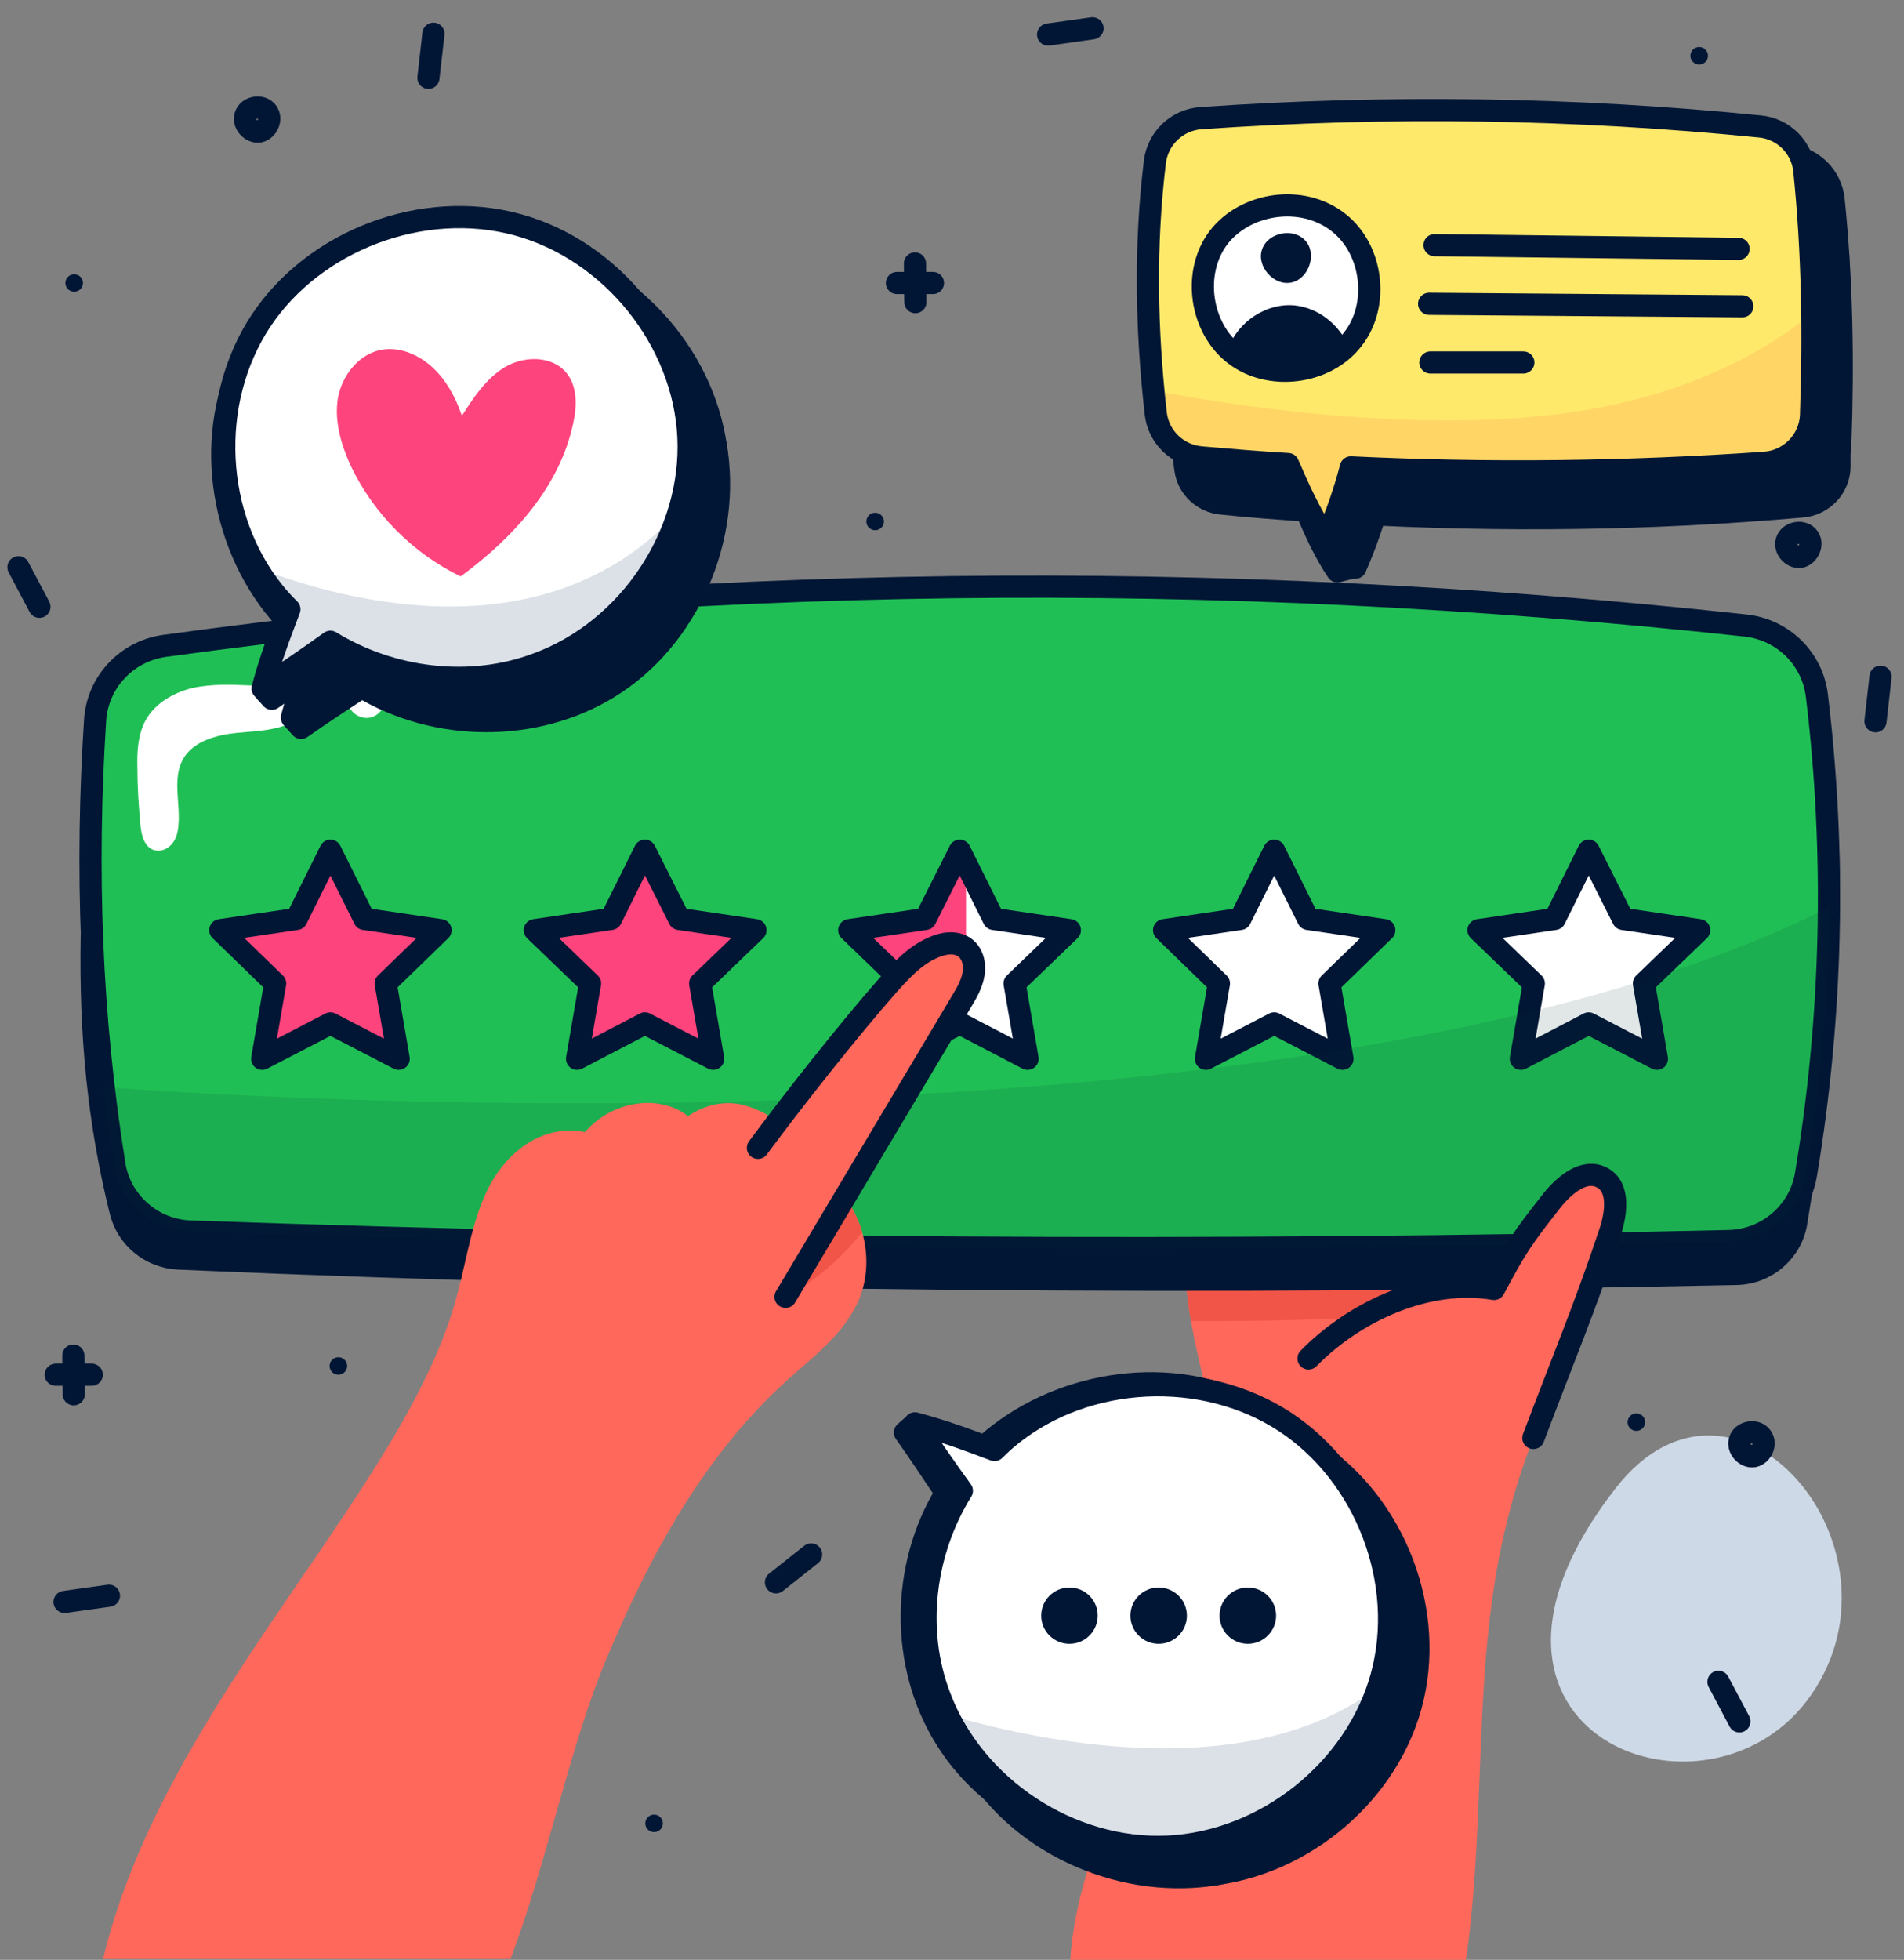 <svg width="103" height="106" viewBox="0 0 103 106" fill="none" xmlns="http://www.w3.org/2000/svg">
<rect x="0" y="0" width="103" height="106" fill="#808080" stroke="none"/>
<path d="M87.414 80.473C93.801 72.302 103.496 83.602 98.014 91.615C92.555 99.629 76.994 93.844 87.414 80.473Z" fill="#CED9E7"/>
<path d="M95.227 77.637C94.91 77.322 94.253 77.457 94.117 77.907C93.981 78.334 94.412 78.83 94.865 78.762C95.318 78.672 95.612 78.019 95.227 77.637Z" stroke="#011635" stroke-width="1.2" stroke-miterlimit="10" stroke-linecap="round" stroke-linejoin="round"/>
<path d="M14.387 5.988C14.07 5.673 13.413 5.808 13.277 6.258C13.142 6.686 13.572 7.181 14.025 7.114C14.478 7.024 14.772 6.371 14.387 5.988Z" stroke="#011635" stroke-width="1.2" stroke-miterlimit="10" stroke-linecap="round" stroke-linejoin="round"/>
<path d="M97.764 28.992C97.447 28.677 96.79 28.812 96.654 29.262C96.519 29.69 96.949 30.185 97.402 30.118C97.832 30.027 98.149 29.375 97.764 28.992Z" stroke="#011635" stroke-width="1.2" stroke-miterlimit="10" stroke-linecap="round" stroke-linejoin="round"/>
<path d="M3.967 73.316C3.967 74.014 3.989 74.712 3.989 75.41" stroke="#011635" stroke-width="1.2" stroke-miterlimit="10" stroke-linecap="round" stroke-linejoin="round"/>
<path d="M3.016 74.352C3.672 74.352 4.307 74.352 4.964 74.352" stroke="#011635" stroke-width="1.2" stroke-miterlimit="10" stroke-linecap="round" stroke-linejoin="round"/>
<path d="M49.496 14.248C49.496 14.946 49.519 15.644 49.519 16.341" stroke="#011635" stroke-width="1.2" stroke-miterlimit="10" stroke-linecap="round" stroke-linejoin="round"/>
<path d="M48.522 15.307C49.178 15.307 49.813 15.307 50.469 15.307" stroke="#011635" stroke-width="1.2" stroke-miterlimit="10" stroke-linecap="round" stroke-linejoin="round"/>
<path d="M1 30.68L2.133 32.818" stroke="#011635" stroke-width="1.2" stroke-miterlimit="10" stroke-linecap="round" stroke-linejoin="round"/>
<path d="M92.963 90.963L94.095 93.101" stroke="#011635" stroke-width="1.2" stroke-miterlimit="10" stroke-linecap="round" stroke-linejoin="round"/>
<path d="M43.879 84.074L41.977 85.582" stroke="#011635" stroke-width="1.2" stroke-miterlimit="10" stroke-linecap="round" stroke-linejoin="round"/>
<path d="M59.1 1.531L56.699 1.869" stroke="#011635" stroke-width="1.2" stroke-miterlimit="10" stroke-linecap="round" stroke-linejoin="round"/>
<path d="M5.893 86.305L3.492 86.642" stroke="#011635" stroke-width="1.2" stroke-miterlimit="10" stroke-linecap="round" stroke-linejoin="round"/>
<path d="M101.729 36.602L101.457 39.01" stroke="#011635" stroke-width="1.2" stroke-miterlimit="10" stroke-linecap="round" stroke-linejoin="round"/>
<path d="M23.448 1.824L23.176 4.21" stroke="#011635" stroke-width="1.2" stroke-miterlimit="10" stroke-linecap="round" stroke-linejoin="round"/>
<path d="M47.343 28.678C47.606 28.678 47.819 28.466 47.819 28.205C47.819 27.944 47.606 27.732 47.343 27.732C47.08 27.732 46.867 27.944 46.867 28.205C46.867 28.466 47.08 28.678 47.343 28.678Z" fill="#011635"/>
<path d="M91.921 3.488C92.184 3.488 92.397 3.277 92.397 3.016C92.397 2.755 92.184 2.543 91.921 2.543C91.658 2.543 91.445 2.755 91.445 3.016C91.445 3.277 91.658 3.488 91.921 3.488Z" fill="#011635"/>
<path d="M88.522 77.391C88.785 77.391 88.998 77.179 88.998 76.918C88.998 76.657 88.785 76.445 88.522 76.445C88.26 76.445 88.047 76.657 88.047 76.918C88.047 77.179 88.26 77.391 88.522 77.391Z" fill="#011635"/>
<path d="M35.384 99.09C35.647 99.09 35.859 98.878 35.859 98.617C35.859 98.356 35.647 98.144 35.384 98.144C35.121 98.144 34.908 98.356 34.908 98.617C34.908 98.878 35.121 99.09 35.384 99.09Z" fill="#011635"/>
<path d="M18.306 74.352C18.568 74.352 18.781 74.14 18.781 73.879C18.781 73.618 18.568 73.406 18.306 73.406C18.043 73.406 17.83 73.618 17.83 73.879C17.83 74.14 18.043 74.352 18.306 74.352Z" fill="#011635"/>
<path d="M4.013 15.779C4.275 15.779 4.488 15.568 4.488 15.307C4.488 15.046 4.275 14.834 4.013 14.834C3.75 14.834 3.537 15.046 3.537 15.307C3.537 15.568 3.75 15.779 4.013 15.779Z" fill="#011635"/>
<path d="M57.898 105.999H79.303C80.459 98.053 79.575 89.815 81.591 82.026C81.954 80.563 82.429 79.145 82.95 77.749V65.166L64.558 65.594C63.176 70.006 65.6 74.643 65.894 79.257C66.551 88.621 58.51 96.703 57.898 105.999Z" fill="#FF685B"/>
<path d="M64.423 71.446C68.455 71.469 76.519 71.379 82.951 70.411V65.166L64.559 65.594C63.97 67.507 64.083 69.465 64.423 71.446Z" fill="#F05548"/>
<path d="M4.964 50.648C4.874 55.983 5.327 60.687 6.527 65.527C6.89 66.968 8.158 68.003 9.676 68.071C37.785 69.286 65.759 69.489 93.914 68.903C95.545 68.881 96.927 67.688 97.176 66.09C98.263 59.449 99.079 52.696 98.897 45.988L4.964 50.648Z" fill="#011635" stroke="#011635" stroke-width="1.2" stroke-miterlimit="10" stroke-linecap="round" stroke-linejoin="round"/>
<path d="M97.697 63.524C99.124 54.97 99.328 46.213 98.286 37.615C98.037 35.611 96.451 34.058 94.435 33.833C65.669 30.704 37.015 31.064 8.883 34.936C6.845 35.228 5.282 36.894 5.146 38.943C4.625 46.979 4.897 54.925 6.188 62.983C6.505 65.009 8.249 66.54 10.31 66.608C37.808 67.576 65.352 67.778 93.507 67.125C95.59 67.08 97.357 65.572 97.697 63.524Z" fill="#20BF55"/>
<path d="M13.571 37.074C12.529 37.029 11.442 36.984 10.422 37.209C9.403 37.456 8.406 38.019 7.885 38.942C7.455 39.73 7.41 40.653 7.432 41.531C7.432 42.544 7.5 43.557 7.591 44.57C7.636 45.133 7.795 45.83 8.361 45.988C8.701 46.078 9.086 45.92 9.312 45.628C9.539 45.358 9.63 44.997 9.652 44.637C9.765 43.422 9.312 42.116 9.901 41.058C10.445 40.09 11.691 39.753 12.801 39.64C13.911 39.528 15.111 39.528 16.062 38.92C16.402 38.695 16.742 38.334 16.697 37.929C16.629 37.389 15.994 37.141 15.451 37.119C14.907 37.096 14.341 37.096 13.571 37.074Z" fill="white"/>
<path d="M19.914 38.829C19.393 38.874 18.872 38.469 18.804 37.951C18.736 37.433 19.144 36.916 19.665 36.826C20.186 36.736 20.73 37.118 20.82 37.636C20.911 38.109 20.571 38.761 19.914 38.829Z" fill="white"/>
<path d="M97.697 63.524C99.124 54.97 99.328 46.213 98.286 37.615C98.037 35.611 96.451 34.058 94.435 33.833C65.669 30.704 37.015 31.064 8.883 34.936C6.845 35.228 5.282 36.894 5.146 38.943C4.625 46.979 4.897 54.925 6.188 62.983C6.505 65.009 8.249 66.54 10.31 66.608C37.808 67.576 65.352 67.778 93.507 67.125C95.59 67.08 97.357 65.572 97.697 63.524Z" stroke="#011635" stroke-width="1.2" stroke-miterlimit="10" stroke-linecap="round" stroke-linejoin="round"/>
<path d="M51.919 55.352L48.227 57.265L48.929 53.191L45.94 50.309L50.062 49.701L51.919 46.01L53.754 49.701L57.876 50.309L54.886 53.191L55.589 57.265L51.919 55.352Z" fill="#FD447D"/>
<path d="M53.753 49.702L52.258 46.685V55.532L55.587 57.265L54.885 53.191L57.875 50.31L53.753 49.702Z" fill="white"/>
<path d="M51.919 55.352L48.227 57.265L48.929 53.191L45.94 50.309L50.062 49.701L51.919 46.01L53.754 49.701L57.876 50.309L54.886 53.191L55.589 57.265L51.919 55.352Z" stroke="#011635" stroke-width="1.2" stroke-miterlimit="10" stroke-linecap="round" stroke-linejoin="round"/>
<path d="M34.887 55.352L31.217 57.265L31.92 53.191L28.93 50.309L33.052 49.701L34.887 46.01L36.744 49.701L40.867 50.309L37.877 53.191L38.579 57.265L34.887 55.352Z" fill="#FD447D"/>
<path d="M34.887 55.352L31.217 57.265L31.92 53.191L28.93 50.309L33.052 49.701L34.887 46.01L36.744 49.701L40.867 50.309L37.877 53.191L38.579 57.265L34.887 55.352Z" stroke="#011635" stroke-width="1.2" stroke-miterlimit="10" stroke-linecap="round" stroke-linejoin="round"/>
<path d="M17.875 55.352L14.183 57.265L14.885 53.191L11.918 50.309L16.04 49.701L17.875 46.01L19.71 49.701L23.832 50.309L20.865 53.191L21.567 57.265L17.875 55.352Z" fill="#FD447D"/>
<path d="M17.875 55.352L14.183 57.265L14.885 53.191L11.918 50.309L16.04 49.701L17.875 46.01L19.71 49.701L23.832 50.309L20.865 53.191L21.567 57.265L17.875 55.352Z" stroke="#011635" stroke-width="1.2" stroke-miterlimit="10" stroke-linecap="round" stroke-linejoin="round"/>
<path d="M68.93 55.352L65.238 57.265L65.94 53.191L62.973 50.309L67.095 49.701L68.93 46.01L70.764 49.701L74.887 50.309L71.92 53.191L72.622 57.265L68.93 55.352Z" fill="white"/>
<path d="M68.93 55.352L65.238 57.265L65.94 53.191L62.973 50.309L67.095 49.701L68.93 46.01L70.764 49.701L74.887 50.309L71.92 53.191L72.622 57.265L68.93 55.352Z" stroke="#011635" stroke-width="1.2" stroke-miterlimit="10" stroke-linecap="round" stroke-linejoin="round"/>
<path d="M85.942 55.352L82.272 57.265L82.974 53.191L79.984 50.309L84.107 49.701L85.942 46.01L87.799 49.701L91.921 50.309L88.931 53.191L89.634 57.265L85.942 55.352Z" fill="white"/>
<path d="M85.942 55.352L82.272 57.265L82.974 53.191L79.984 50.309L84.107 49.701L85.942 46.01L87.799 49.701L91.921 50.309L88.931 53.191L89.634 57.265L85.942 55.352Z" stroke="#011635" stroke-width="1.2" stroke-miterlimit="10" stroke-linecap="round" stroke-linejoin="round"/>
<path opacity="0.12" d="M93.505 67.125C95.589 67.08 97.356 65.572 97.696 63.524C98.489 58.752 98.919 53.912 98.942 49.072C71.24 62.938 14.907 59.472 5.598 58.797C5.756 60.192 5.96 61.588 6.187 62.961C6.504 64.987 8.248 66.518 10.309 66.585C37.807 67.598 65.35 67.778 93.505 67.125Z" fill="#013532"/>
<path d="M70.787 73.473C73.324 70.885 77.265 69.106 80.821 69.714C82.045 67.418 82.339 66.99 83.947 64.942C84.627 64.087 85.714 63.164 86.688 63.704C87.617 64.222 87.436 65.595 87.118 66.585C85.691 70.862 84.536 73.563 82.951 77.773" fill="#FF685B"/>
<path d="M70.787 73.473C73.324 70.885 77.265 69.106 80.821 69.714C82.045 67.418 82.339 66.99 83.947 64.942C84.627 64.087 85.714 63.164 86.688 63.704C87.617 64.222 87.436 65.595 87.118 66.585C85.691 70.862 84.536 73.563 82.951 77.773" stroke="#011635" stroke-width="1.2" stroke-miterlimit="10" stroke-linecap="round" stroke-linejoin="round"/>
<path d="M45.124 64.13L42.225 60.799C41.568 60.236 40.526 59.741 39.666 59.673C38.805 59.606 37.922 59.876 37.219 60.371C36.404 59.718 35.317 59.538 34.297 59.718C33.278 59.898 32.327 60.438 31.647 61.226C29.36 60.776 27.48 62.284 26.506 64.085C25.554 65.886 25.282 67.957 24.761 69.915C22.043 80.563 8.928 91.93 5.576 105.954H27.615C29.563 100.822 30.832 94.406 32.803 89.724C35.136 84.164 38.08 78.717 42.565 74.665C43.969 73.404 45.532 72.234 46.348 70.546C47.367 68.475 46.846 65.751 45.124 64.13Z" fill="#FF685B"/>
<path d="M41.975 65.932C41.953 66.067 42.474 70.141 42.474 70.141C44.399 69.173 45.849 67.62 46.641 66.652C46.37 65.707 45.871 64.806 45.146 64.131L44.399 63.275C43.13 64.558 41.975 65.841 41.975 65.932Z" fill="#F05548"/>
<path d="M41.002 62.082C42.882 59.539 45.917 55.69 48.001 53.326C48.726 52.516 49.473 51.683 50.47 51.255C51.014 51.008 51.67 50.895 52.169 51.233C52.622 51.548 52.758 52.156 52.667 52.673C52.577 53.214 52.305 53.686 52.033 54.136C48.862 59.471 45.668 64.806 42.497 70.141" fill="#FF685B"/>
<path d="M41.002 62.082C42.882 59.539 45.917 55.69 48.001 53.326C48.726 52.516 49.473 51.683 50.47 51.255C51.014 51.008 51.67 50.895 52.169 51.233C52.622 51.548 52.758 52.156 52.667 52.673C52.577 53.214 52.305 53.686 52.033 54.136C48.862 59.471 45.668 64.806 42.497 70.141" stroke="#011635" stroke-width="1.2" stroke-miterlimit="10" stroke-linecap="round" stroke-linejoin="round"/>
<path d="M38.713 24.064L14.092 22.713C12.687 27.485 14.409 33.18 18.327 36.286C17.965 36.422 17.625 36.579 17.353 36.804C16.47 37.525 15.813 38.83 15.813 38.83C15.994 39.055 16.108 39.168 16.289 39.37C17.376 38.605 18.486 37.885 19.573 37.164C23.56 39.573 28.905 39.641 32.892 37.209C37.241 34.576 39.596 29.038 38.713 24.064Z" fill="#011635" stroke="#011635" stroke-width="1.2" stroke-miterlimit="10" stroke-linecap="round" stroke-linejoin="round"/>
<path d="M38.827 25.211C38.578 19.989 34.682 15.126 29.585 13.731C24.466 12.335 18.6 14.564 15.7 18.931C12.801 23.32 13.118 29.533 16.402 33.607C16.674 33.945 16.946 34.237 17.241 34.53C16.72 35.903 16.199 37.276 15.791 38.807C17.014 37.997 18.237 37.164 19.46 36.286C22.767 38.312 27.003 38.852 30.65 37.479C35.633 35.656 39.076 30.456 38.827 25.211Z" fill="#011635"/>
<path d="M30.695 37.501C34.342 36.128 37.173 32.932 38.306 29.24C31.148 37.051 20.253 34.125 15.496 32.279C15.768 32.752 16.085 33.202 16.425 33.63C16.697 33.967 16.968 34.26 17.263 34.553C16.742 35.926 16.221 37.299 15.813 38.83C17.036 38.019 18.259 37.186 19.483 36.308C22.812 38.334 27.048 38.875 30.695 37.501Z" fill="#011635"/>
<path d="M38.827 25.211C38.578 19.989 34.682 15.126 29.585 13.731C24.466 12.335 18.6 14.564 15.7 18.931C12.801 23.32 13.118 29.533 16.402 33.607C16.674 33.945 16.946 34.237 17.241 34.53C16.72 35.903 16.199 37.276 15.791 38.807C17.014 37.997 18.237 37.164 19.46 36.286C22.767 38.312 27.003 38.852 30.65 37.479C35.633 35.656 39.076 30.456 38.827 25.211Z" stroke="#011635" stroke-width="1.2" stroke-miterlimit="10" stroke-linecap="round" stroke-linejoin="round"/>
<path d="M26.505 32.753C23.9 31.492 21.771 29.331 20.548 26.742C20.027 25.594 19.664 24.334 19.868 23.096C20.095 21.858 21.023 20.687 22.269 20.485C23.243 20.327 24.262 20.777 24.987 21.453C25.712 22.128 26.21 23.006 26.573 24.064C27.207 23.073 27.887 22.038 28.906 21.43C29.925 20.822 31.398 20.8 32.19 21.7C32.825 22.421 32.802 23.523 32.598 24.446C31.896 27.823 29.45 30.592 26.505 32.753Z" fill="#011635"/>
<path d="M37.129 22.487L12.508 21.137C11.103 25.909 12.825 31.604 16.743 34.71C16.381 34.845 16.041 35.003 15.77 35.228C14.886 35.948 14.229 37.254 14.229 37.254C14.41 37.479 14.524 37.592 14.705 37.794C15.792 37.029 16.902 36.309 17.989 35.588C21.976 37.997 27.321 38.064 31.308 35.633C35.657 32.999 38.013 27.462 37.129 22.487Z" fill="#011635" stroke="#011635" stroke-width="1.2" stroke-miterlimit="10" stroke-linecap="round" stroke-linejoin="round"/>
<path d="M37.241 23.635C36.992 18.412 33.096 13.55 27.999 12.155C22.88 10.759 17.014 12.988 14.114 17.354C11.215 21.744 11.532 27.957 14.817 32.031C15.088 32.369 15.36 32.661 15.655 32.954C15.134 34.327 14.613 35.7 14.205 37.231C15.428 36.42 16.651 35.588 17.874 34.71C21.181 36.736 25.417 37.276 29.064 35.903C34.047 34.079 37.49 28.88 37.241 23.635Z" fill="white"/>
<path d="M29.109 35.925C32.756 34.552 35.587 31.356 36.719 27.664C29.562 35.475 18.667 32.549 13.91 30.703C14.182 31.176 14.499 31.626 14.839 32.053C15.111 32.391 15.383 32.684 15.677 32.976C15.156 34.35 14.635 35.723 14.227 37.253C15.45 36.443 16.674 35.61 17.897 34.732C21.226 36.758 25.462 37.298 29.109 35.925Z" fill="#DBE1E7"/>
<path d="M37.241 23.635C36.992 18.412 33.096 13.55 27.999 12.155C22.88 10.759 17.014 12.988 14.114 17.354C11.215 21.744 11.532 27.957 14.817 32.031C15.088 32.369 15.36 32.661 15.655 32.954C15.134 34.327 14.613 35.7 14.205 37.231C15.428 36.42 16.651 35.588 17.874 34.71C21.181 36.736 25.417 37.276 29.064 35.903C34.047 34.079 37.49 28.88 37.241 23.635Z" stroke="#011635" stroke-width="1.2" stroke-miterlimit="10" stroke-linecap="round" stroke-linejoin="round"/>
<path d="M24.919 31.177C22.314 29.916 20.185 27.755 18.962 25.166C18.441 24.018 18.078 22.758 18.282 21.52C18.509 20.282 19.438 19.111 20.683 18.909C21.657 18.751 22.677 19.201 23.401 19.876C24.126 20.552 24.625 21.43 24.987 22.488C25.621 21.497 26.301 20.462 27.32 19.854C28.339 19.246 29.812 19.224 30.604 20.124C31.239 20.844 31.216 21.947 31.012 22.87C30.31 26.247 27.864 29.015 24.919 31.177Z" fill="#FD447D"/>
<path d="M65.94 101.34L67.299 76.872C62.497 75.476 56.766 77.187 53.64 81.081C53.504 80.721 53.346 80.383 53.119 80.113C52.395 79.236 51.081 78.583 51.081 78.583C50.854 78.763 50.741 78.875 50.537 79.055C51.307 80.136 52.032 81.239 52.757 82.319C50.333 86.281 50.265 91.594 52.712 95.555C55.339 99.877 60.911 102.241 65.94 101.34Z" fill="#011635" stroke="#011635" stroke-width="1.2" stroke-miterlimit="10" stroke-linecap="round" stroke-linejoin="round"/>
<path d="M64.763 101.454C70.018 101.206 74.911 97.335 76.315 92.27C77.719 87.183 75.477 81.353 71.083 78.471C66.666 75.59 60.414 75.905 56.314 79.169C55.975 79.439 55.68 79.709 55.386 80.002C54.004 79.484 52.622 78.966 51.082 78.561C51.898 79.777 52.736 80.992 53.619 82.208C51.58 85.494 51.037 89.704 52.418 93.328C54.276 98.28 59.508 101.702 64.763 101.454Z" fill="#011635"/>
<path d="M76.156 92.809C68.862 98.391 56.948 95.532 52.803 94.294C54.932 98.684 59.825 101.678 64.762 101.452C69.836 101.227 74.57 97.603 76.156 92.809Z" fill="#011635"/>
<path d="M64.763 101.454C70.018 101.206 74.911 97.335 76.315 92.27C77.719 87.183 75.477 81.353 71.083 78.471C66.666 75.59 60.414 75.905 56.314 79.169C55.975 79.439 55.68 79.709 55.386 80.002C54.004 79.484 52.622 78.966 51.082 78.561C51.898 79.777 52.736 80.992 53.619 82.208C51.58 85.494 51.037 89.704 52.418 93.328C54.276 98.28 59.508 101.702 64.763 101.454Z" stroke="#011635" stroke-width="1.2" stroke-miterlimit="10" stroke-linecap="round" stroke-linejoin="round"/>
<path d="M64.265 89.883C64.778 89.883 65.193 89.47 65.193 88.96C65.193 88.45 64.778 88.037 64.265 88.037C63.752 88.037 63.336 88.45 63.336 88.96C63.336 89.47 63.752 89.883 64.265 89.883Z" fill="#011635" stroke="#011635" stroke-width="1.2" stroke-miterlimit="10" stroke-linecap="round" stroke-linejoin="round"/>
<path d="M59.44 89.883C59.953 89.883 60.369 89.47 60.369 88.96C60.369 88.45 59.953 88.037 59.44 88.037C58.928 88.037 58.512 88.45 58.512 88.96C58.512 89.47 58.928 89.883 59.44 89.883Z" fill="#011635" stroke="#011635" stroke-width="1.2" stroke-miterlimit="10" stroke-linecap="round" stroke-linejoin="round"/>
<path d="M69.089 89.883C69.602 89.883 70.017 89.47 70.017 88.96C70.017 88.45 69.602 88.037 69.089 88.037C68.576 88.037 68.16 88.45 68.16 88.96C68.16 89.47 68.576 89.883 69.089 89.883Z" fill="#011635" stroke="#011635" stroke-width="1.2" stroke-miterlimit="10" stroke-linecap="round" stroke-linejoin="round"/>
<path d="M64.356 99.764L65.715 75.296C60.913 73.9 55.182 75.611 52.056 79.505C51.92 79.145 51.762 78.807 51.535 78.537C50.81 77.659 49.497 77.007 49.497 77.007C49.27 77.187 49.157 77.299 48.953 77.479C49.723 78.56 50.448 79.663 51.173 80.743C48.749 84.705 48.681 90.017 51.128 93.979C53.755 98.301 59.327 100.665 64.356 99.764Z" fill="#011635" stroke="#011635" stroke-width="1.2" stroke-miterlimit="10" stroke-linecap="round" stroke-linejoin="round"/>
<path d="M63.177 99.876C68.432 99.628 73.325 95.757 74.729 90.692C76.133 85.605 73.891 79.774 69.497 76.893C65.08 74.012 58.828 74.327 54.728 77.591C54.389 77.861 54.094 78.131 53.8 78.424C52.418 77.906 51.036 77.388 49.496 76.983C50.312 78.199 51.15 79.414 52.033 80.63C49.994 83.916 49.451 88.126 50.833 91.75C52.69 96.702 57.922 100.123 63.177 99.876Z" fill="white"/>
<path d="M74.57 91.234C67.276 96.817 55.362 93.958 51.217 92.72C53.346 97.109 58.239 100.103 63.176 99.878C68.25 99.653 72.984 96.029 74.57 91.234Z" fill="#DBE1E7"/>
<path d="M63.177 99.876C68.432 99.628 73.325 95.757 74.729 90.692C76.133 85.605 73.891 79.774 69.497 76.893C65.08 74.012 58.828 74.327 54.728 77.591C54.389 77.861 54.094 78.131 53.8 78.424C52.418 77.906 51.036 77.388 49.496 76.983C50.312 78.199 51.15 79.414 52.033 80.63C49.994 83.916 49.451 88.126 50.833 91.75C52.69 96.702 57.922 100.123 63.177 99.876Z" stroke="#011635" stroke-width="1.2" stroke-miterlimit="10" stroke-linecap="round" stroke-linejoin="round"/>
<path d="M62.679 88.307C63.192 88.307 63.607 87.894 63.607 87.384C63.607 86.874 63.192 86.461 62.679 86.461C62.166 86.461 61.75 86.874 61.75 87.384C61.75 87.894 62.166 88.307 62.679 88.307Z" fill="#011635" stroke="#011635" stroke-width="1.2" stroke-miterlimit="10" stroke-linecap="round" stroke-linejoin="round"/>
<path d="M57.855 88.307C58.367 88.307 58.783 87.894 58.783 87.384C58.783 86.874 58.367 86.461 57.855 86.461C57.342 86.461 56.926 86.874 56.926 87.384C56.926 87.894 57.342 88.307 57.855 88.307Z" fill="#011635" stroke="#011635" stroke-width="1.2" stroke-miterlimit="10" stroke-linecap="round" stroke-linejoin="round"/>
<path d="M67.503 88.307C68.016 88.307 68.432 87.894 68.432 87.384C68.432 86.874 68.016 86.461 67.503 86.461C66.99 86.461 66.574 86.874 66.574 87.384C66.574 87.894 66.99 88.307 67.503 88.307Z" fill="#011635" stroke="#011635" stroke-width="1.2" stroke-miterlimit="10" stroke-linecap="round" stroke-linejoin="round"/>
<path d="M99.441 13.82L63.721 15.148C63.517 18.57 63.653 21.991 64.128 25.39C64.264 26.381 65.08 27.146 66.099 27.236C67.617 27.394 69.134 27.506 70.674 27.619C71.082 28.609 71.671 29.915 72.351 30.905L73.279 30.658L73.053 27.754C81.139 28.204 89.271 28.114 97.47 27.394C98.626 27.304 99.509 26.358 99.509 25.21L99.441 13.82Z" fill="#011635" stroke="#011635" stroke-width="1.2" stroke-miterlimit="10" stroke-linecap="round" stroke-linejoin="round"/>
<path d="M99.191 10.782C99.055 9.522 98.036 8.531 96.79 8.419C86.71 7.406 76.608 7.271 66.551 7.968C65.26 8.058 64.218 9.049 64.059 10.332C63.516 14.812 63.584 19.314 64.105 23.928C64.24 25.189 65.26 26.202 66.551 26.314C68.114 26.449 69.699 26.584 71.262 26.674C71.829 27.98 72.418 29.308 73.323 30.704C73.867 29.466 74.32 28.16 74.66 26.854C82.112 27.215 89.609 27.125 97.039 26.607C98.398 26.517 99.485 25.414 99.553 24.063C99.712 19.629 99.644 15.194 99.191 10.782Z" fill="#011635"/>
<path d="M99.532 24.04C99.6 22.217 99.622 20.371 99.6 18.525C97.584 20.191 93.121 23.117 85.692 23.995C77.379 24.986 67.707 23.41 63.947 22.69C63.993 23.095 64.038 23.5 64.083 23.905C64.219 25.166 65.238 26.179 66.529 26.291C68.092 26.426 69.678 26.561 71.241 26.651C71.807 27.957 72.396 29.285 73.302 30.681C73.846 29.443 74.299 28.137 74.638 26.832C82.091 27.192 89.588 27.102 97.017 26.584C98.399 26.494 99.486 25.413 99.532 24.04Z" fill="#011635"/>
<path d="M99.191 10.782C99.055 9.522 98.036 8.531 96.79 8.419C86.71 7.406 76.608 7.271 66.551 7.968C65.26 8.058 64.218 9.049 64.059 10.332C63.516 14.812 63.584 19.314 64.105 23.928C64.24 25.189 65.26 26.202 66.551 26.314C68.114 26.449 69.699 26.584 71.262 26.674C71.829 27.98 72.418 29.308 73.323 30.704C73.867 29.466 74.32 28.16 74.66 26.854C82.112 27.215 89.609 27.125 97.039 26.607C98.398 26.517 99.485 25.414 99.553 24.063C99.712 19.629 99.644 15.194 99.191 10.782Z" stroke="#011635" stroke-width="1.2" stroke-miterlimit="10" stroke-linecap="round" stroke-linejoin="round"/>
<path d="M79.191 14.834C84.673 14.902 90.154 14.969 95.636 15.037" stroke="#011635" stroke-width="1.2" stroke-miterlimit="10" stroke-linecap="round" stroke-linejoin="round"/>
<path d="M78.897 18.008C84.537 18.053 90.199 18.098 95.839 18.143" stroke="#011635" stroke-width="1.2" stroke-miterlimit="10" stroke-linecap="round" stroke-linejoin="round"/>
<path d="M78.965 21.182C80.641 21.182 82.317 21.182 83.993 21.182" stroke="#011635" stroke-width="1.2" stroke-miterlimit="10" stroke-linecap="round" stroke-linejoin="round"/>
<path d="M74.004 13.617C75.861 15.081 76.224 18.097 74.751 19.943C73.302 21.811 70.267 22.194 68.387 20.753C66.507 19.312 66.076 16.319 67.503 14.428C68.93 12.559 72.011 12.042 74.004 13.617Z" fill="#011635"/>
<path d="M69.858 15.058C69.541 15.959 70.47 17.039 71.421 16.859C72.373 16.679 72.848 15.328 72.214 14.608C71.58 13.865 70.175 14.135 69.858 15.058Z" fill="#011635"/>
<path d="M68.386 20.755C70.175 22.105 72.961 21.835 74.502 20.237C74.003 19.111 72.893 18.233 71.648 18.099C70.13 17.941 68.59 18.931 68.023 20.417C68.137 20.552 68.25 20.665 68.386 20.755Z" fill="#011635"/>
<path d="M74.004 13.617C75.861 15.081 76.224 18.097 74.751 19.943C73.302 21.811 70.267 22.194 68.387 20.753C66.507 19.312 66.076 16.319 67.503 14.428C68.93 12.559 72.011 12.042 74.004 13.617Z" stroke="#011635" stroke-width="1.2" stroke-miterlimit="10" stroke-linecap="round" stroke-linejoin="round"/>
<path d="M97.607 9.206C97.471 7.945 96.452 6.955 95.206 6.842C85.126 5.83 75.024 5.694 64.967 6.392C63.676 6.482 62.634 7.473 62.475 8.756C61.932 13.235 62 17.737 62.521 22.352C62.657 23.613 63.676 24.625 64.967 24.738C66.53 24.873 68.115 25.008 69.678 25.098C70.245 26.404 70.834 27.732 71.74 29.128C72.283 27.889 72.736 26.584 73.076 25.278C80.528 25.638 88.025 25.548 95.455 25.031C96.814 24.941 97.901 23.838 97.969 22.487C98.128 18.052 98.06 13.618 97.607 9.206Z" fill="#FFE96B"/>
<path d="M97.946 22.464C98.014 20.641 98.036 18.795 98.014 16.949C95.998 18.615 91.536 21.541 84.106 22.419C75.793 23.41 66.121 21.834 62.361 21.114C62.407 21.519 62.452 21.924 62.497 22.329C62.633 23.59 63.652 24.603 64.944 24.715C66.506 24.85 68.092 24.985 69.655 25.075C70.221 26.381 70.81 27.709 71.716 29.105C72.26 27.867 72.713 26.561 73.052 25.255C80.505 25.616 88.002 25.526 95.431 25.008C96.813 24.918 97.9 23.837 97.946 22.464Z" fill="#FFD666"/>
<path d="M97.607 9.206C97.471 7.945 96.452 6.955 95.206 6.842C85.126 5.83 75.024 5.694 64.967 6.392C63.676 6.482 62.634 7.473 62.475 8.756C61.932 13.235 62 17.737 62.521 22.352C62.657 23.613 63.676 24.625 64.967 24.738C66.53 24.873 68.115 25.008 69.678 25.098C70.245 26.404 70.834 27.732 71.74 29.128C72.283 27.889 72.736 26.584 73.076 25.278C80.528 25.638 88.025 25.548 95.455 25.031C96.814 24.941 97.901 23.838 97.969 22.487C98.128 18.052 98.06 13.618 97.607 9.206Z" stroke="#011635" stroke-width="1.2" stroke-miterlimit="10" stroke-linecap="round" stroke-linejoin="round"/>
<path d="M77.606 13.258C83.087 13.325 88.569 13.393 94.05 13.46" stroke="#011635" stroke-width="1.2" stroke-miterlimit="10" stroke-linecap="round" stroke-linejoin="round"/>
<path d="M77.311 16.432C82.951 16.477 88.613 16.522 94.253 16.567" stroke="#011635" stroke-width="1.2" stroke-miterlimit="10" stroke-linecap="round" stroke-linejoin="round"/>
<path d="M77.379 19.605C79.055 19.605 80.731 19.605 82.407 19.605" stroke="#011635" stroke-width="1.2" stroke-miterlimit="10" stroke-linecap="round" stroke-linejoin="round"/>
<path d="M72.418 12.043C74.275 13.506 74.638 16.523 73.166 18.368C71.716 20.237 68.681 20.619 66.801 19.179C64.921 17.738 64.49 14.744 65.917 12.853C67.344 10.985 70.425 10.467 72.418 12.043Z" fill="white"/>
<path d="M68.274 13.484C67.957 14.384 68.886 15.465 69.837 15.285C70.788 15.105 71.264 13.754 70.63 13.034C69.996 12.291 68.591 12.561 68.274 13.484Z" fill="#011635"/>
<path d="M66.8 19.178C68.589 20.529 71.375 20.259 72.916 18.661C72.417 17.535 71.307 16.657 70.062 16.522C68.544 16.365 67.004 17.355 66.438 18.841C66.551 18.976 66.664 19.088 66.8 19.178Z" fill="#011635"/>
<path d="M72.418 12.043C74.275 13.506 74.638 16.523 73.166 18.368C71.716 20.237 68.681 20.619 66.801 19.179C64.921 17.738 64.49 14.744 65.917 12.853C67.344 10.985 70.425 10.467 72.418 12.043Z" stroke="#011635" stroke-width="1.2" stroke-miterlimit="10" stroke-linecap="round" stroke-linejoin="round"/>
</svg>
